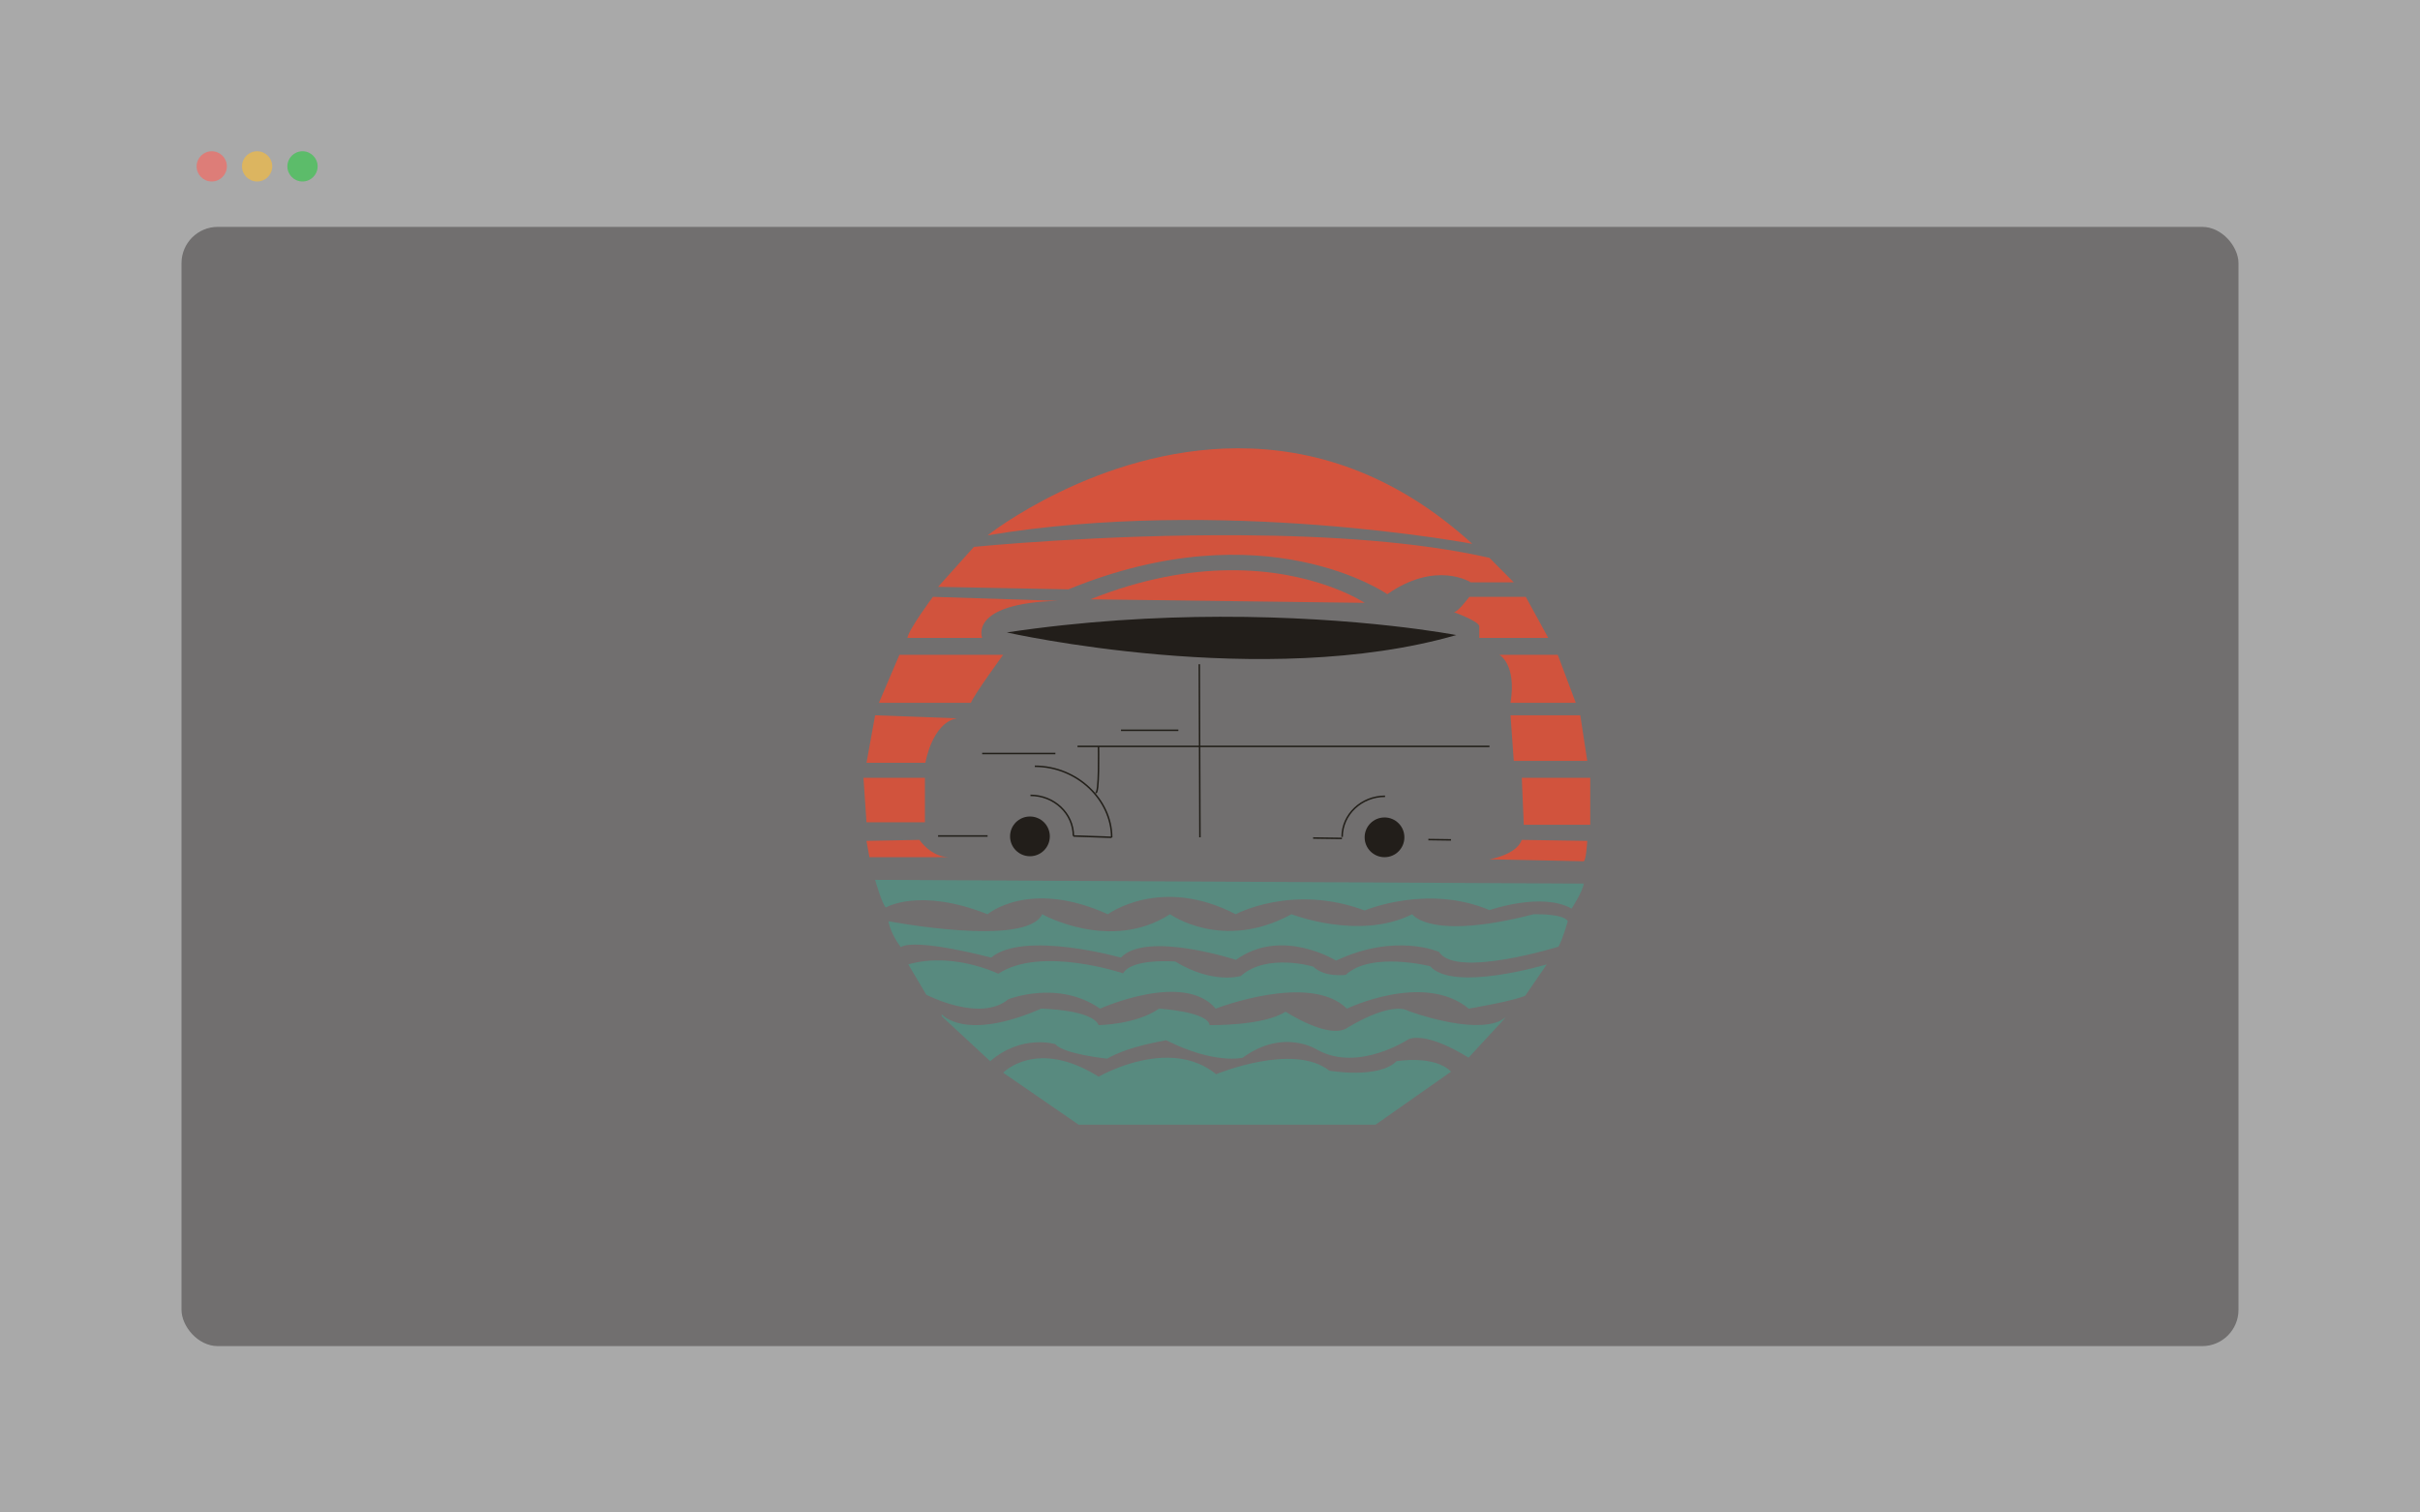 <?xml version="1.0" encoding="UTF-8"?>
<svg id="Calque_1" data-name="Calque 1" xmlns="http://www.w3.org/2000/svg" viewBox="0 0 1600 1000">
  <defs>
    <style>
      .cls-1 {
        fill: #d4533d;
      }

      .cls-1, .cls-2, .cls-3, .cls-4 {
        fill-rule: evenodd;
      }

      .cls-2 {
        fill: #d1533d;
      }

      .cls-5 {
        fill: #ff5f57;
      }

      .cls-3 {
        fill: #588a7f;
      }

      .cls-6 {
        opacity: .6;
      }

      .cls-7 {
        fill: #28c840;
      }

      .cls-8 {
        fill: #232323;
        opacity: .39;
      }

      .cls-9 {
        fill: #febc2e;
      }

      .cls-10 {
        stroke: #221f1a;
      }

      .cls-10, .cls-11 {
        fill: none;
        stroke-miterlimit: 10;
      }

      .cls-4 {
        fill: #221e1a;
      }

      .cls-12 {
        fill: #3f3d3d;
        opacity: .89;
      }

      .cls-11 {
        stroke: #221f19;
      }
    </style>
  </defs>
  <rect class="cls-8" width="1600" height="1000"/>
  <g class="cls-6">
    <circle class="cls-5" cx="140" cy="110" r="10"/>
    <circle class="cls-9" cx="170" cy="110" r="10"/>
    <circle class="cls-7" cx="200" cy="110" r="10"/>
    <rect class="cls-12" x="120" y="150" width="1360" height="740" rx="24" ry="24"/>
  </g>
  <g>
    <path class="cls-3" d="M578.58,581.73l468.48,2.47c-.47,5.03-7.97,16.54-7.97,16.54-19.83-11.16-54.32,1-54.32,1-40.93-17.36-82.53.23-82.53.23-47.63-17.83-85.23,2.49-85.23,2.49-49.58-25.78-84.53,0-84.53,0-52.05-23.55-79.53,0-79.53,0-45.1-17.85-67.2-4.46-67.2-4.46-2.23-1.23-7.16-18.26-7.16-18.26h-.01Z"/>
    <path class="cls-4" d="M680.96,539.84c7.24,0,13.14,5.87,13.14,13.13s-5.89,13.14-13.14,13.14-13.15-5.87-13.15-13.14,5.89-13.13,13.15-13.13Z"/>
    <path class="cls-11" d="M681.31,525.86c15.68,0,28.38,12.02,28.38,26.86"/>
    <path class="cls-4" d="M915.38,540.47c7.26,0,13.14,5.87,13.14,13.13s-5.87,13.14-13.14,13.14-13.14-5.89-13.14-13.14,5.87-13.13,13.14-13.13Z"/>
    <path class="cls-11" d="M887.36,553.35c0-14.84,12.7-26.88,28.38-26.88"/>
    <line class="cls-10" x1="652.95" y1="552.72" x2="620.22" y2="552.72"/>
    <path class="cls-11" d="M684.19,506.62c28.07,0,50.8,22.28,50.8,46.98"/>
    <line class="cls-11" x1="792.93" y1="439.16" x2="793.34" y2="553.6"/>
    <path class="cls-11" d="M712.4,493.49h272.37"/>
    <path class="cls-11" d="M726.28,493.49s.65,33.12-1.98,30.4"/>
    <path class="cls-11" d="M741.16,482.84h37.92"/>
    <line class="cls-11" x1="649.37" y1="498.2" x2="697.78" y2="498.2"/>
    <path class="cls-4" d="M806.52,407.78c92.59-.22,156.33,12.1,156.33,12.1-127.16,36.68-297.21-1.74-297.21-1.74,50.74-7.6,98.8-10.28,140.88-10.36h0Z"/>
    <path class="cls-3" d="M1014.84,604.44c3.84-.04,19.32.1,21.71,4.64,0,0-3.72,13.04-6.21,16.85,0,0-67.93,21.08-78.83,3.48,0,0-28.5-12.9-68.16,5.7,0,0-35.94-22.32-66.18-.49,0,0-59.24-19.34-76.09-1.49,0,0-64.21-18.11-85.78,0,0,0-49.31-13.14-59.72-6.95,0,0-6.54-8.01-8.18-17.11,0,0,91.22,17.48,101.64-4.62,0,0,45.1,25.37,84.53,0,0,0,34.69,24.88,80.3,0,0,0,44.87,17.54,79.83,0,0,0,11.45,17.79,80.3,0,0,0,.31,0,.86-.02h-.02Z"/>
    <path class="cls-3" d="M622.37,635c20.91.57,37.64,8.79,37.64,8.79,28.27-18.6,82.55-.25,82.55-.25,5.7-10.16,34.45-7.81,34.45-7.81,25.04,15.25,43.38,9.55,43.38,9.55,17.34-15.37,47.84-6.19,47.84-6.19,7.67,7.42,21.55,5.44,21.55,5.44,16.62-15.62,55.77-5.7,55.77-5.7,15.39,17.34,77.11-1.23,77.11-1.23l-14.13,20.59c-5.83,3.27-37.43,8.69-37.43,8.69-29.75-24.49-80.57,0-80.57,0-24.53-24.23-86.76,0-86.76,0-21.06-24.98-76.46,0-76.46,0-27.64-19.28-60.61-6.24-60.61-6.24-18.6,15.62-54.28-2.98-54.28-2.98l-11.9-20.06c7.44-2.11,14.88-2.78,21.85-2.6h0Z"/>
    <path class="cls-3" d="M688.36,666.88s33.69.57,38,10.88c0,0,24.49-.2,39.99-10.88,0,0,32.06,1.9,33.4,10.88,0,0,35.35.72,50.23-8.87,0,0,28.76,18.85,40.97,10.59,0,0,28.11-17.85,40.66-10.92,0,0,41.5,15.44,60.51,6.24l3.5-2.25-24.68,26.76s-26.11-17.19-39.66-12.23c0,0-33.38,22.14-60.47,6.93,0,0-22.16-14.45-49.25,5.34,0,0-18.52,4.58-50.56-11.61-2,.65-23.8,3.58-39.01,12.2,0,0-28.74-2.96-34.2-9.55,0,0-21.98-6.95-43.12,11.24l-32.06-29.75v-1.31s14.88,18.44,65.77-3.68h-.02Z"/>
    <path class="cls-3" d="M772.24,699.32c10.86.12,22.08,2.96,31.79,10.9,0,0,50.99-21.16,74.9-2.31,0,0,32.51,5.62,44.42-6.28,0,0,25.06-4.31,36,6.93l-49.88,35.04h-196.32l-49.9-34.37s22.1-23.14,63.11,2.64c0,0,22.02-12.8,45.88-12.55h0Z"/>
    <path class="cls-1" d="M818.19,296.4c48.63-.12,102.85,15.46,155.23,63.17,0,0-166.35-31.4-320.47-5.62,0,0,72.39-57.36,165.24-57.55h0Z"/>
    <path class="cls-2" d="M821.65,353.89c56.22.43,115.94,4.15,163.12,14.94l16.07,16.19h-28.42s-22.81-14.74-55.18,7.83c0,0-80.98-56.42-210.87-3.19l-86.15-1.66,23.69-26.43s84.02-8.4,177.74-7.67h0Z"/>
    <path class="cls-2" d="M616.81,394.61l82.61,2.64c-59.49,1.64-50.05,24.51-50.05,24.51h-49.43c1-5.91,16.87-27.15,16.87-27.15h0Z"/>
    <path class="cls-2" d="M812.31,377.03c56.87-.65,89.93,21.55,89.93,21.55l-181.33-2.33c34.81-13.94,65.56-18.93,91.4-19.22Z"/>
    <path class="cls-2" d="M971.44,394.61h37.33l14.88,27.15h-45.61v-7.65c0-3.31-16.85-9.4-16.85-9.4,2.31.51,10.26-10.1,10.26-10.1h-.01Z"/>
    <path class="cls-2" d="M991.27,432.94h38.66l11.9,31.73h-43.14c4.15-25.78-7.42-31.73-7.42-31.73h0Z"/>
    <polygon class="cls-2" points="998.69 472.93 1044.81 472.93 1049.43 503.08 1000.84 503.08 998.69 472.93"/>
    <polygon class="cls-2" points="1006.13 514.26 1051.41 514.26 1051.41 545.32 1007.46 545.32 1006.13 514.26"/>
    <path class="cls-2" d="M1006.13,555.3l43.3.67s-.76,13.15-2.37,13.47l-62.29-1.31s17.74-2.82,21.36-12.82h0Z"/>
    <path class="cls-2" d="M594.65,432.94h68.59s-19.34,26.45-21.32,31.73h-60.82l13.55-31.73h0Z"/>
    <path class="cls-2" d="M578.58,472.93l54.11,2c-16.5,2.98-20.85,29.4-20.85,29.4h-38.95l5.7-31.4h-.01Z"/>
    <polygon class="cls-2" points="570.89 514.26 611.51 514.26 611.51 543.66 572.89 543.66 570.89 514.26"/>
    <path class="cls-2" d="M607.89,555.3s7.26,11.02,19.16,11.43h-52.23l-1.94-10.77,35-.67h.01Z"/>
    <line class="cls-11" x1="709.7" y1="552.72" x2="734.99" y2="553.6"/>
    <line class="cls-11" x1="868.18" y1="554.07" x2="887.23" y2="554.33"/>
    <line class="cls-11" x1="959.34" y1="555.3" x2="944.37" y2="555.09"/>
  </g>
</svg>